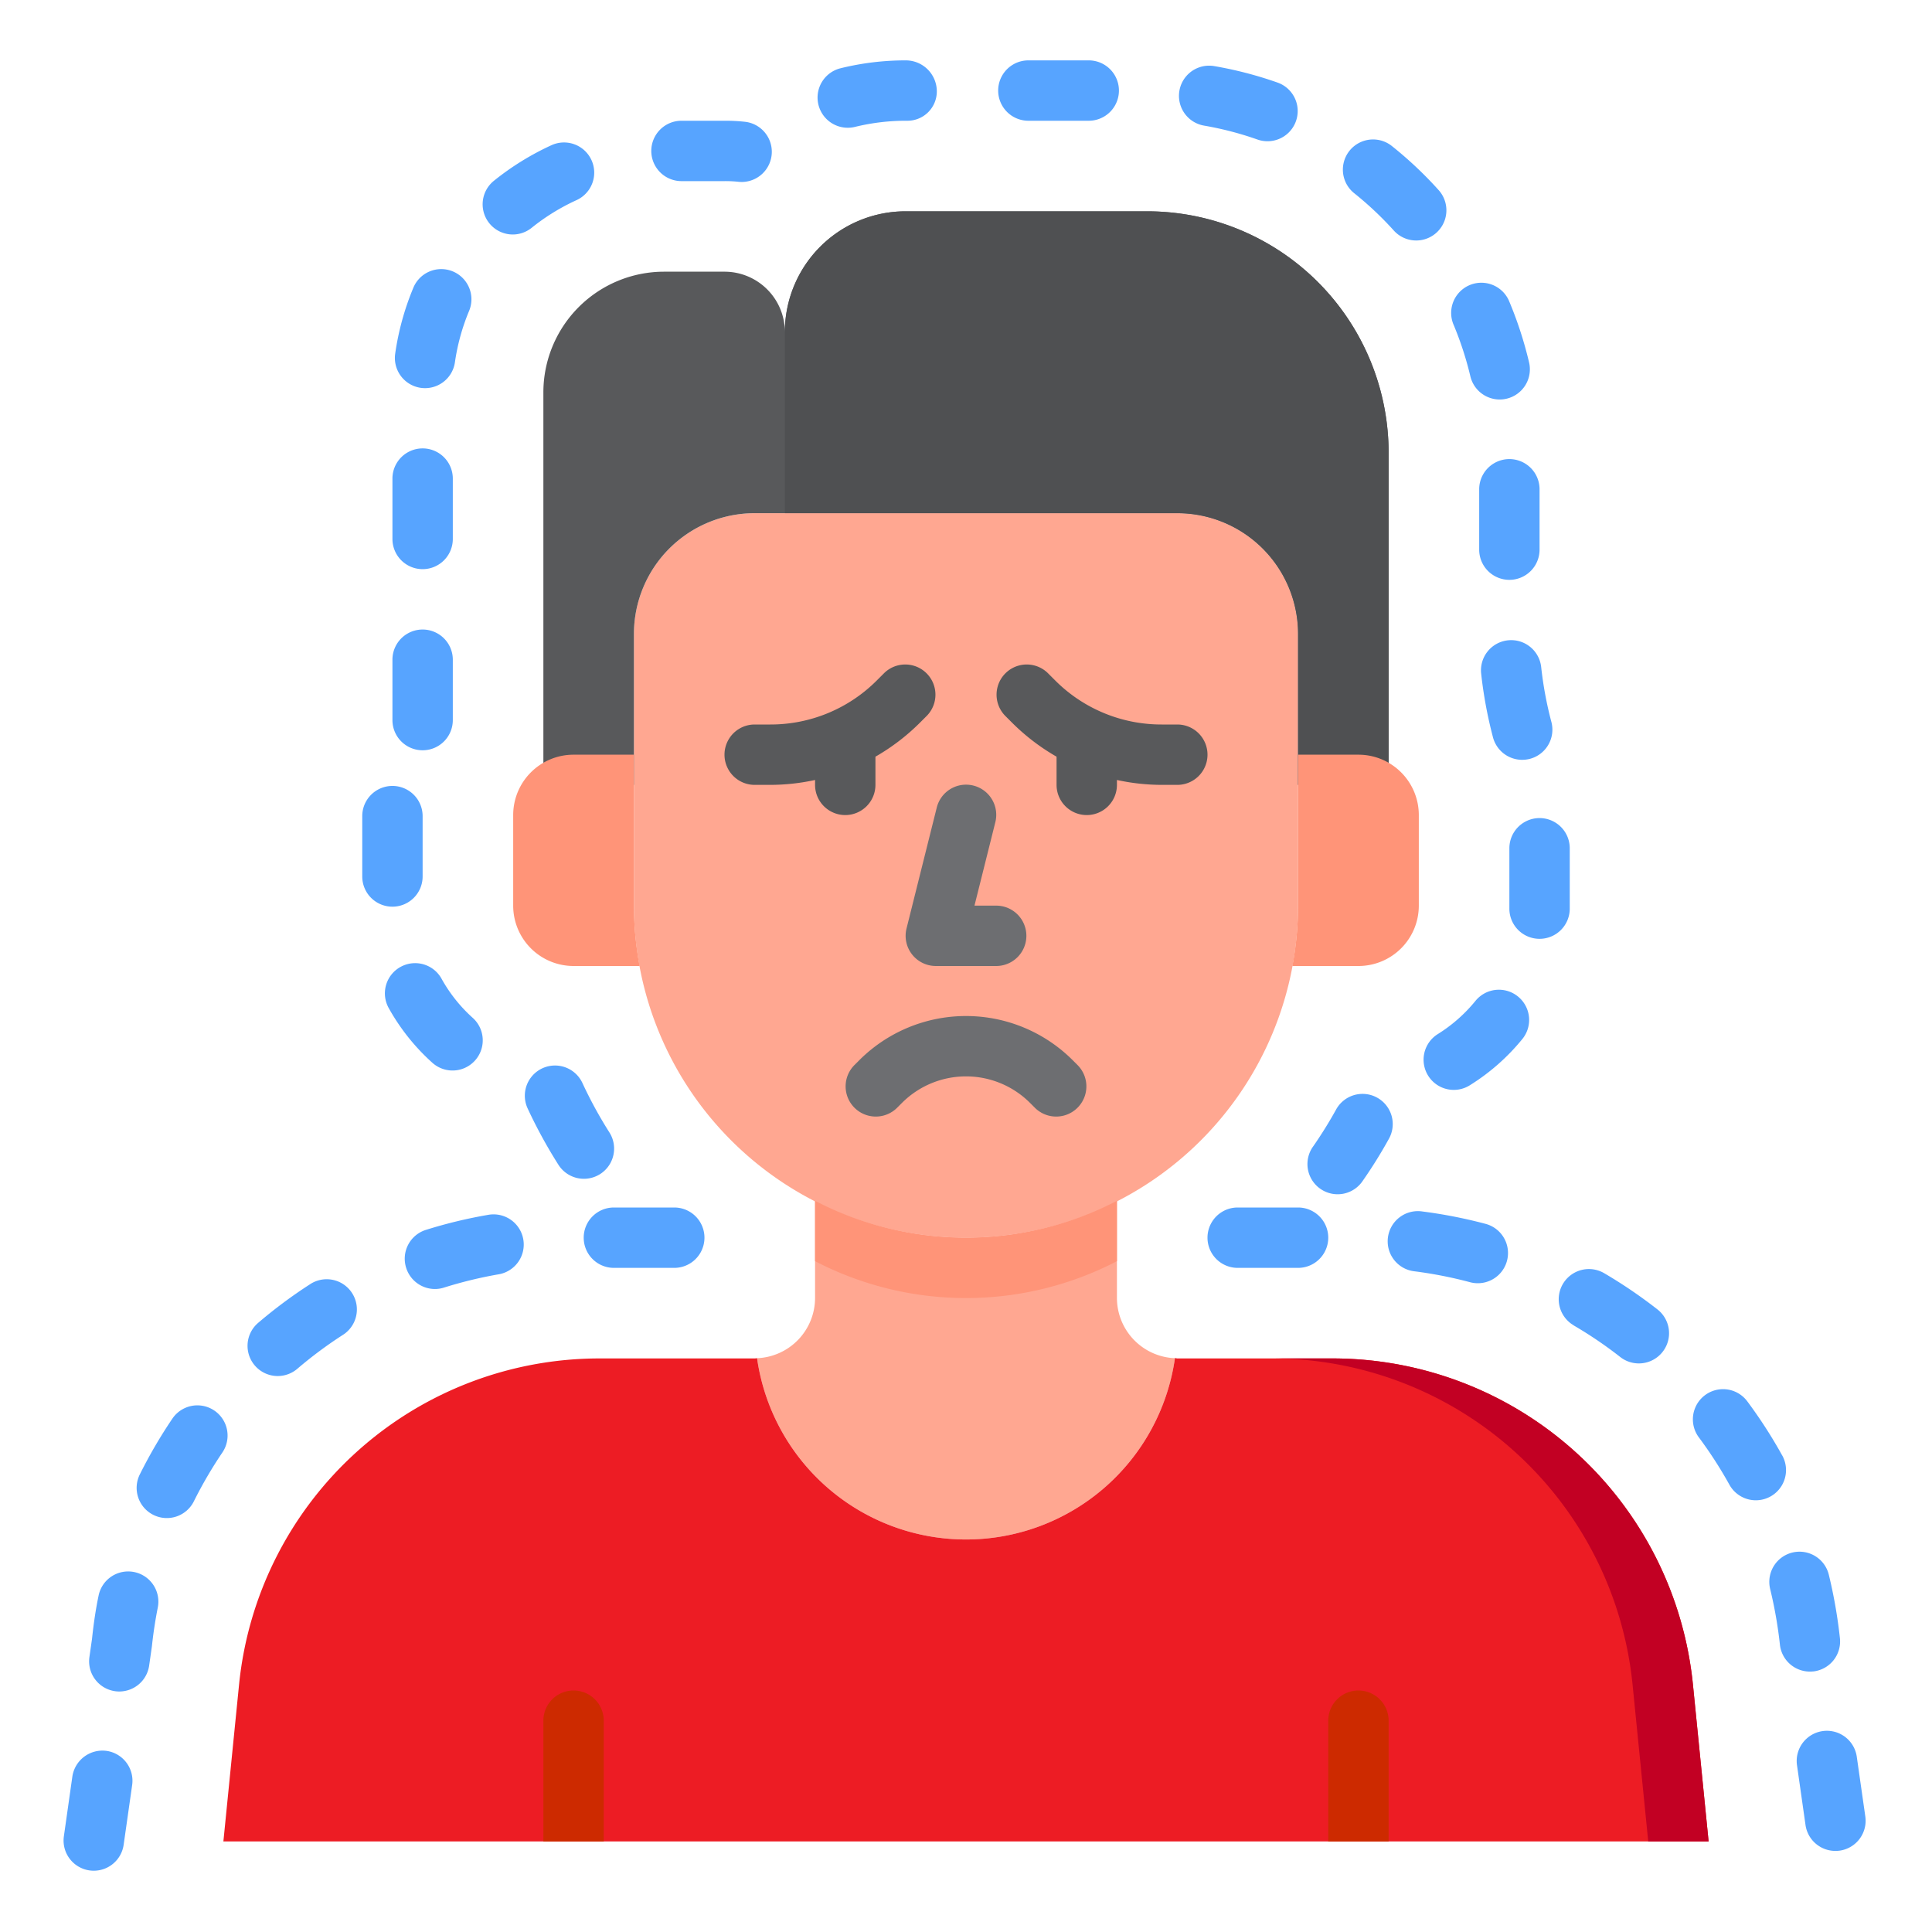 <svg height="512" viewBox="0 0 64 64" width="512" xmlns="http://www.w3.org/2000/svg"><g id="coronavirus-covid19-flu-breath-tempurature"><path d="m39 17h-14a4 4 0 0 0 -4 4v9a11 11 0 0 0 22 0v-9a4 4 0 0 0 -4-4z" fill="#ffa791"/><path d="m38 7h-8a4 4 0 0 0 -4 4 2 2 0 0 0 -2-2h-2a4 4 0 0 0 -4 4v13h3v-5a4 4 0 0 1 4-4h14a4 4 0 0 1 4 4v5h3v-11a8 8 0 0 0 -8-8z" fill="#58595b"/><path d="m38 7h-8a4 4 0 0 0 -4 4v6h13a4 4 0 0 1 4 4v5h3v-11a8 8 0 0 0 -8-8z" fill="#4f5052"/><path d="m37 39.778a10.84 10.84 0 0 1 -10 0v3.222a2 2 0 0 1 -1.92 1.992v.008a6.991 6.991 0 0 0 13.84 0v-.008a2 2 0 0 1 -1.92-1.992z" fill="#ffa791"/><path d="m56.081 55.806a12 12 0 0 0 -11.941-10.806h-5.14c-.027 0-.053-.007-.08-.008v.008a6.991 6.991 0 0 1 -13.84 0v-.008c-.027 0-.053.008-.08.008h-5.14a12 12 0 0 0 -11.941 10.806l-.519 5.194h49.2z" fill="#ed1c24"/><path d="m38.92 44.992v.008h.08c-.027 0-.053-.007-.08-.008z" fill="#c20023"/><path d="m56.081 55.806a12 12 0 0 0 -11.941-10.806h-2a12 12 0 0 1 11.941 10.806l.519 5.194h2z" fill="#c20023"/><path d="m37 41.778v-2a10.84 10.84 0 0 1 -10 0v2a10.84 10.84 0 0 0 10 0z" fill="#ff9478"/><path d="m45 25h-2v5a10.98 10.98 0 0 1 -.188 2h2.188a2 2 0 0 0 2-2v-3a2 2 0 0 0 -2-2z" fill="#ff9478"/><path d="m19 25h2v5a10.98 10.98 0 0 0 .188 2h-2.188a2 2 0 0 1 -2-2v-3a2 2 0 0 1 2-2z" fill="#ff9478"/><path d="m33.536 23.95a7.042 7.042 0 0 0 1.464 1.116v.934a1 1 0 0 0 2 0v-.162a7.045 7.045 0 0 0 1.485.162h.515a1 1 0 0 0 0-2h-.515a4.967 4.967 0 0 1 -3.535-1.464l-.243-.243a1 1 0 0 0 -1.414 1.414z" fill="#58595b"/><g fill="#57a4ff"><path d="m3.529 58a1.009 1.009 0 0 0 -1.132.849l-.281 1.98a1 1 0 0 0 .849 1.131.988.988 0 0 0 .142.01 1 1 0 0 0 .989-.859l.282-1.98a1 1 0 0 0 -.849-1.131z"/><path d="m6.425 49.727a14.151 14.151 0 0 1 .942-1.612 1 1 0 0 0 -1.657-1.121 16.158 16.158 0 0 0 -1.075 1.841 1 1 0 1 0 1.79.892z"/><path d="m9.2 45.583a1 1 0 0 0 .649-.24 13.954 13.954 0 0 1 1.494-1.113 1 1 0 1 0 -1.084-1.68 15.9 15.9 0 0 0 -1.71 1.274 1 1 0 0 0 .651 1.759z"/><path d="m13.455 42a1 1 0 0 0 .953.7.984.984 0 0 0 .3-.047 14.03 14.03 0 0 1 1.812-.44 1 1 0 0 0 -.341-1.971 15.922 15.922 0 0 0 -2.072.5 1 1 0 0 0 -.652 1.258z"/><path d="m4.44 52.075a1 1 0 0 0 -1.175.786c-.1.478-.169.969-.216 1.422l-.087.609a1 1 0 0 0 .849 1.131.969.969 0 0 0 .142.01 1 1 0 0 0 .988-.859l.092-.645c.046-.433.111-.86.194-1.278a1 1 0 0 0 -.787-1.176z"/><path d="m19.336 41a1 1 0 0 0 1 1h2a1 1 0 0 0 0-2h-2a1 1 0 0 0 -1 1z"/><path d="m46.867 42.115a14.059 14.059 0 0 1 1.83.36 1 1 0 0 0 .515-1.933 16.114 16.114 0 0 0 -2.09-.41 1 1 0 1 0 -.255 1.983z"/><path d="m52.13 43.906a13.671 13.671 0 0 1 1.543 1.047 1 1 0 0 0 1.232-1.577 16.094 16.094 0 0 0 -1.765-1.2 1 1 0 0 0 -1.01 1.727z"/><path d="m60.064 55.369a1 1 0 0 0 .886-1.1 16.344 16.344 0 0 0 -.367-2.1 1 1 0 1 0 -1.943.474 14.426 14.426 0 0 1 .322 1.839 1 1 0 0 0 1.1.886z"/><path d="m59.035 48.209a15.974 15.974 0 0 0 -1.156-1.791 1 1 0 0 0 -1.6 1.2 13.9 13.9 0 0 1 1.01 1.565 1 1 0 0 0 1.75-.969z"/><path d="m61.508 58.193a1 1 0 1 0 -1.98.283l.282 1.98a1 1 0 0 0 .989.858 1.128 1.128 0 0 0 .142-.009 1 1 0 0 0 .85-1.132z"/><path d="m43 40h-2a1 1 0 0 0 0 2h2a1 1 0 0 0 0-2z"/><path d="m39.885 4.161a10.861 10.861 0 0 1 1.77.461 1 1 0 0 0 .665-1.887 12.9 12.9 0 0 0 -2.095-.545 1 1 0 0 0 -.34 1.971z"/><path d="m48.707 12.463a1 1 0 0 0 .972.771.957.957 0 0 0 .23-.027 1 1 0 0 0 .744-1.2 12.8 12.8 0 0 0 -.673-2.059 1 1 0 0 0 -1.841.779 11.03 11.03 0 0 1 .568 1.736z"/><path d="m46.18 7.646a1 1 0 0 0 1.488-1.336 12.859 12.859 0 0 0 -1.575-1.484 1 1 0 0 0 -1.246 1.564 11.08 11.08 0 0 1 1.333 1.256z"/><path d="m45.147 39.11a15.6 15.6 0 0 0 .859-1.38 1 1 0 1 0 -1.75-.968 14.043 14.043 0 0 1 -.75 1.206 1 1 0 1 0 1.641 1.142z"/><path d="m50 28.1v1.985a1 1 0 0 0 .985 1.015h.015a1 1 0 0 0 1-.985v-2.015a1 1 0 0 0 -2 0z"/><path d="m50.285 33.011a1 1 0 0 0 -1.407.143 5.056 5.056 0 0 1 -1.247 1.1 1 1 0 0 0 1.054 1.7 7.027 7.027 0 0 0 1.743-1.533 1 1 0 0 0 -.143-1.41z"/><path d="m34.066 4h2a1 1 0 0 0 0-2h-2a1 1 0 0 0 0 2z"/><path d="m49.955 21.211a1 1 0 0 0 -.89 1.1 14.455 14.455 0 0 0 .391 2.11 1 1 0 0 0 .968.749 1.039 1.039 0 0 0 .251-.031 1 1 0 0 0 .718-1.219 12.3 12.3 0 0 1 -.339-1.819 1 1 0 0 0 -1.099-.89z"/><path d="m49 16.208v2a1 1 0 0 0 2 0v-2a1 1 0 0 0 -2 0z"/><path d="m28.084 4.232a.993.993 0 0 0 .241-.029 7.086 7.086 0 0 1 1.735-.203.972.972 0 0 0 .973-1 1.028 1.028 0 0 0 -1.033-1h-.007a8.978 8.978 0 0 0 -2.149.261 1 1 0 0 0 .239 1.971z"/><path d="m19.293 35.875a1 1 0 1 0 -1.814.844 16.335 16.335 0 0 0 1.021 1.868 1 1 0 0 0 1.686-1.076 14.172 14.172 0 0 1 -.893-1.636z"/><path d="m14 18.854a1 1 0 0 0 1-1v-2a1 1 0 0 0 -2 0v2a1 1 0 0 0 1 1z"/><path d="m13 30.035a1 1 0 0 0 1-1v-2a1 1 0 1 0 -2 0v2a1 1 0 0 0 1 1z"/><path d="m22.575 6h1.425a4.151 4.151 0 0 1 .463.022 1.051 1.051 0 0 0 .112.006 1 1 0 0 0 .11-1.993 5.939 5.939 0 0 0 -.685-.035h-1.425a1 1 0 0 0 0 2z"/><path d="m14 24.854a1 1 0 0 0 1-1v-2a1 1 0 0 0 -2 0v2a1 1 0 0 0 1 1z"/><path d="m16.984 7.768a1 1 0 0 0 .627-.221 7.016 7.016 0 0 1 1.489-.918 1 1 0 1 0 -.832-1.819 9.041 9.041 0 0 0 -1.907 1.179 1 1 0 0 0 .628 1.779z"/><path d="m13.939 12.848a1 1 0 0 0 1.131-.848 7.014 7.014 0 0 1 .462-1.683 1 1 0 1 0 -1.847-.766 8.944 8.944 0 0 0 -.594 2.166 1 1 0 0 0 .848 1.131z"/><path d="m13.265 32.032a1 1 0 0 0 -.389 1.36 7.013 7.013 0 0 0 1.447 1.814 1 1 0 0 0 1.337-1.488 5 5 0 0 1 -1.035-1.3 1 1 0 0 0 -1.36-.386z"/></g><path d="m29 26v-.934a7.042 7.042 0 0 0 1.464-1.116l.243-.243a1 1 0 0 0 -1.414-1.414l-.243.243a4.967 4.967 0 0 1 -3.535 1.464h-.515a1 1 0 0 0 0 2h.515a7.045 7.045 0 0 0 1.485-.162v.162a1 1 0 0 0 2 0z" fill="#58595b"/><path d="m34.122 36.536.171.171a1 1 0 0 0 1.414-1.414l-.171-.171a5 5 0 0 0 -7.072 0l-.171.171a1 1 0 0 0 1.414 1.414l.171-.171a3 3 0 0 1 4.244 0z" fill="#6d6e71"/><path d="m30.212 31.615a1 1 0 0 0 .788.385h2a1 1 0 0 0 0-2h-.719l.689-2.757a1 1 0 1 0 -1.94-.486l-1 4a1 1 0 0 0 .182.858z" fill="#6d6e71"/><path d="m45 56a1 1 0 0 1 1 1v4a0 0 0 0 1 0 0h-2a0 0 0 0 1 0 0v-4a1 1 0 0 1 1-1z" fill="#cd2a00"/><path d="m19 56a1 1 0 0 1 1 1v4a0 0 0 0 1 0 0h-2a0 0 0 0 1 0 0v-4a1 1 0 0 1 1-1z" fill="#cd2a00"/></g></svg>